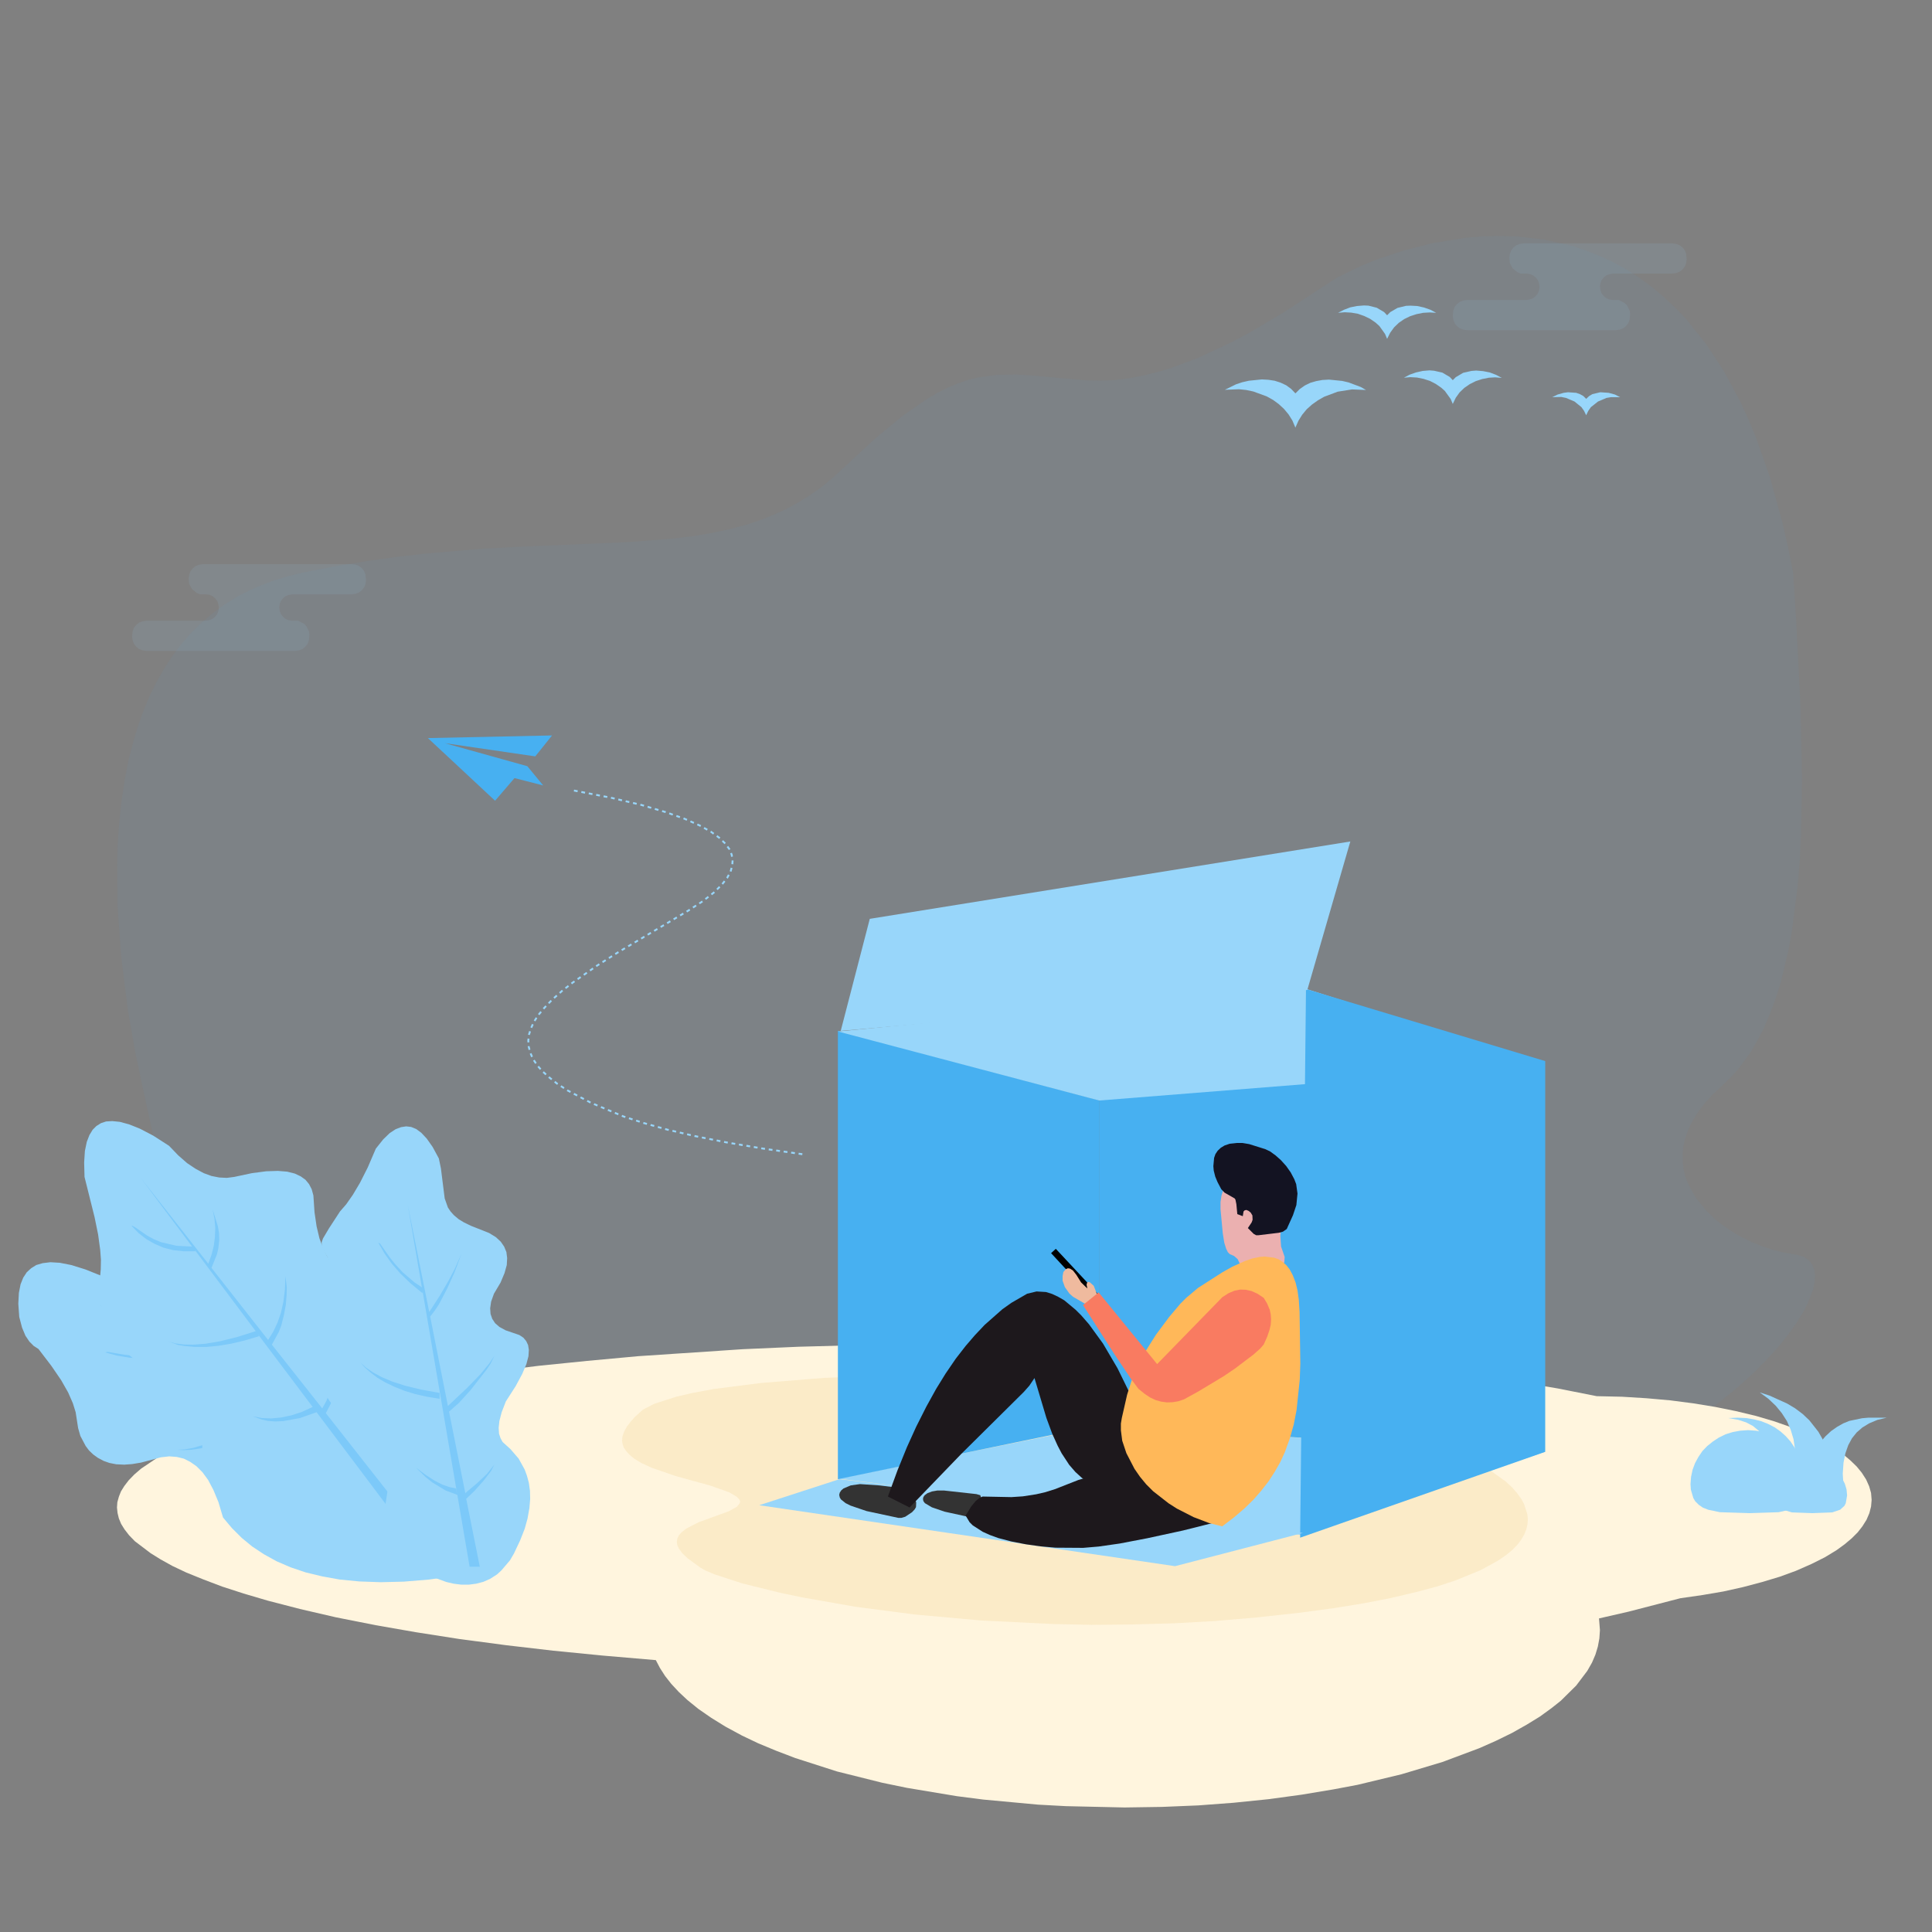 <svg height="1024" node-id="1" sillyvg="true" template-height="1024" template-width="1024" version="1.1" viewBox="0 0 1024 1024" width="1024" xmlns="http://www.w3.org/2000/svg" xmlns:xlink="http://www.w3.org/1999/xlink"><rect x="0" y="0" width="1024" height="1024" fill="#808080" stroke="none"/><defs node-id="115"><linearGradient gradientUnits="objectBoundingBox" id="未命名的渐变_28" node-id="5" spreadMethod="pad" x1="212.14" x2="212.78" y1="933.32" y2="933.35"><stop offset="0" stop-color="#98d6fa"/><stop offset="1" stop-color="#47b0f1"/></linearGradient><linearGradient gradientUnits="objectBoundingBox" id="未命名的渐变_28-2" node-id="8" spreadMethod="pad" x1="212.14" x2="212.78" y1="933.32" y2="933.35"><stop offset="0" stop-color="#98d6fa"/><stop offset="1" stop-color="#47b0f1"/></linearGradient><linearGradient gradientUnits="objectBoundingBox" id="未命名的渐变_3" node-id="9" spreadMethod="pad" x1="213.77" x2="214.77" y1="931.76" y2="931.76"><stop offset="0" stop-color="#fff5de"/><stop offset="1" stop-color="#fbd2ac"/></linearGradient><linearGradient gradientUnits="objectBoundingBox" id="未命名的渐变_28-3" node-id="12" spreadMethod="pad" x1="211.01" x2="211.64" y1="934.89" y2="934.91"><stop offset="0" stop-color="#98d6fa"/><stop offset="1" stop-color="#47b0f1"/></linearGradient><linearGradient gradientUnits="objectBoundingBox" id="未命名的渐变_28-4" node-id="13" spreadMethod="pad" x1="209.74" x2="210.38" y1="936.45" y2="936.47"><stop offset="0" stop-color="#98d6fa"/><stop offset="1" stop-color="#47b0f1"/></linearGradient><linearGradient gradientUnits="objectBoundingBox" id="未命名的渐变_28-5" node-id="14" spreadMethod="pad" x1="209.74" x2="210.38" y1="936.45" y2="936.47"><stop offset="0" stop-color="#98d6fa"/><stop offset="1" stop-color="#47b0f1"/></linearGradient><linearGradient gradientUnits="objectBoundingBox" id="未命名的渐变_28-6" node-id="15" spreadMethod="pad" x1="207.92" x2="208.55" y1="938.7" y2="938.72"><stop offset="0" stop-color="#98d6fa"/><stop offset="1" stop-color="#47b0f1"/></linearGradient><linearGradient gradientUnits="objectBoundingBox" id="未命名的渐变_28-7" node-id="16" spreadMethod="pad" x1="213.04" x2="213.68" y1="931.65" y2="931.72"><stop offset="0" stop-color="#98d6fa"/><stop offset="1" stop-color="#47b0f1"/></linearGradient><linearGradient gradientUnits="objectBoundingBox" id="未命名的渐变_13" node-id="17" spreadMethod="pad" x1="213.03" x2="213.21" y1="932.64" y2="932.57"><stop offset="0.03" stop-color="#afdef9"/><stop offset="1" stop-color="#7cc9f9"/></linearGradient><linearGradient gradientUnits="objectBoundingBox" id="未命名的渐变_28-8" node-id="20" spreadMethod="pad" x1="213.04" x2="213.58" y1="931.63" y2="931.87"><stop offset="0" stop-color="#98d6fa"/><stop offset="1" stop-color="#47b0f1"/></linearGradient><linearGradient gradientUnits="objectBoundingBox" id="未命名的渐变_13-2" node-id="21" spreadMethod="pad" x1="212.15" x2="212.28" y1="932.39" y2="932.32"><stop offset="0.03" stop-color="#afdef9"/><stop offset="1" stop-color="#7cc9f9"/></linearGradient><linearGradient gradientUnits="objectBoundingBox" id="未命名的渐变_28-9" node-id="22" spreadMethod="pad" x1="212.43" x2="212.65" y1="931.36" y2="931.93"><stop offset="0" stop-color="#98d6fa"/><stop offset="1" stop-color="#47b0f1"/></linearGradient><linearGradient gradientUnits="objectBoundingBox" id="未命名的渐变_13-3" node-id="23" spreadMethod="pad" x1="211.26" x2="211.43" y1="931.99" y2="931.92"><stop offset="0.03" stop-color="#afdef9"/><stop offset="1" stop-color="#7cc9f9"/></linearGradient><linearGradient gradientUnits="objectBoundingBox" id="未命名的渐变_28-10" node-id="24" spreadMethod="pad" x1="209.44" x2="209.04" y1="933.56" y2="934.33"><stop offset="0" stop-color="#98d6fa"/><stop offset="1" stop-color="#47b0f1"/></linearGradient><linearGradient gradientUnits="objectBoundingBox" id="未命名的渐变_28-11" node-id="25" spreadMethod="pad" x1="208.91" x2="209.47" y1="932.9" y2="933.41"><stop offset="0" stop-color="#98d6fa"/><stop offset="1" stop-color="#47b0f1"/></linearGradient><linearGradient gradientUnits="objectBoundingBox" id="未命名的渐变_28-12" node-id="26" spreadMethod="pad" x1="209.46" x2="210.31" y1="933.63" y2="933.93"><stop offset="0" stop-color="#98d6fa"/><stop offset="1" stop-color="#47b0f1"/></linearGradient><linearGradient gradientUnits="objectBoundingBox" id="未命名的渐变_28-13" node-id="27" spreadMethod="pad" x1="210.5" x2="211.35" y1="933.26" y2="933.52"><stop offset="0" stop-color="#98d6fa"/><stop offset="1" stop-color="#47b0f1"/></linearGradient><linearGradient gradientUnits="objectBoundingBox" id="未命名的渐变_28-14" node-id="28" spreadMethod="pad" x1="208.38" x2="209.23" y1="934.55" y2="934.8"><stop offset="0" stop-color="#98d6fa"/><stop offset="1" stop-color="#47b0f1"/></linearGradient><linearGradient gradientUnits="objectBoundingBox" id="未命名的渐变_19" node-id="29" spreadMethod="pad" x1="212.45" x2="213.2" y1="932.6" y2="931.48"><stop offset="0" stop-color="#47b0f1"/><stop offset="1" stop-color="#98d6fa"/></linearGradient><linearGradient gradientUnits="objectBoundingBox" id="未命名的渐变_28-15" node-id="32" spreadMethod="pad" x1="217.6" x2="216.6" y1="935.69" y2="934.47"><stop offset="0" stop-color="#98d6fa"/><stop offset="1" stop-color="#47b0f1"/></linearGradient><linearGradient gradientUnits="objectBoundingBox" id="未命名的渐变_21" node-id="33" spreadMethod="pad" x1="214.44" x2="215.44" y1="932.12" y2="932.12"><stop offset="0" stop-color="#f5dda7"/><stop offset="1" stop-color="#fa9a41"/></linearGradient><linearGradient gradientUnits="objectBoundingBox" id="未命名的渐变_28-16" node-id="36" spreadMethod="pad" x1="213.71" x2="214.63" y1="932.95" y2="932.96"><stop offset="0" stop-color="#98d6fa"/><stop offset="1" stop-color="#47b0f1"/></linearGradient><linearGradient gradientUnits="objectBoundingBox" id="未命名的渐变_28-17" node-id="37" spreadMethod="pad" x1="212.84" x2="213.34" y1="932.08" y2="931.69"><stop offset="0" stop-color="#98d6fa"/><stop offset="1" stop-color="#47b0f1"/></linearGradient><linearGradient gradientUnits="objectBoundingBox" id="未命名的渐变_35" node-id="38" spreadMethod="pad" x1="212.42" x2="213.39" y1="931.87" y2="931.55"><stop offset="0" stop-color="#98d6fa"/><stop offset="0.91" stop-color="#47b0f1"/></linearGradient><linearGradient gradientUnits="objectBoundingBox" id="未命名的渐变_28-18" node-id="41" spreadMethod="pad" x1="213.6" x2="214.18" y1="932.91" y2="932.86"><stop offset="0" stop-color="#98d6fa"/><stop offset="1" stop-color="#47b0f1"/></linearGradient><linearGradient gradientUnits="objectBoundingBox" id="未命名的渐变_34" node-id="42" spreadMethod="pad" x1="212.15" x2="213.12" y1="931.85" y2="931.55"><stop offset="0.13" stop-color="#98d6fa"/><stop offset="0.22" stop-color="#8acff8"/><stop offset="0.5" stop-color="#66bef4"/><stop offset="0.72" stop-color="#4fb4f2"/><stop offset="0.86" stop-color="#47b0f1"/></linearGradient><linearGradient gradientUnits="objectBoundingBox" id="未命名的渐变_28-19" node-id="48" spreadMethod="pad" x1="213.07" x2="214.07" y1="932.33" y2="932.26"><stop offset="0" stop-color="#98d6fa"/><stop offset="1" stop-color="#47b0f1"/></linearGradient><linearGradient gradientUnits="objectBoundingBox" id="未命名的渐变_28-20" node-id="49" spreadMethod="pad" x1="213.54" x2="214.46" y1="933.34" y2="933.35"><stop offset="0" stop-color="#98d6fa"/><stop offset="1" stop-color="#47b0f1"/></linearGradient><linearGradient gradientUnits="objectBoundingBox" id="未命名的渐变_30" node-id="50" spreadMethod="pad" x1="213.43" x2="212.57" y1="932.18" y2="932.18"><stop offset="0" stop-color="#923629"/><stop offset="0.3" stop-color="#57352c"/><stop offset="0.5" stop-color="#42352c"/><stop offset="0.7" stop-color="#2c2422"/><stop offset="1" stop-color="#1d181c"/></linearGradient><linearGradient gradientUnits="objectBoundingBox" id="未命名的渐变_30-2" node-id="56" spreadMethod="pad" x1="213.32" x2="212.46" y1="933.53" y2="933.53"><stop offset="0" stop-color="#923629"/><stop offset="0.3" stop-color="#57352c"/><stop offset="0.5" stop-color="#42352c"/><stop offset="0.7" stop-color="#2c2422"/><stop offset="1" stop-color="#1d181c"/></linearGradient><linearGradient gradientUnits="objectBoundingBox" id="未命名的渐变_31" node-id="57" spreadMethod="pad" x1="212.75" x2="211.76" y1="932.02" y2="932.02"><stop offset="0" stop-color="#f97b61"/><stop offset="1" stop-color="#ffb859"/></linearGradient><linearGradient gradientUnits="objectBoundingBox" id="未命名的渐变_32" node-id="60" spreadMethod="pad" x1="216.28" x2="217.72" y1="931.17" y2="930.69"><stop offset="0" stop-color="#ffb859"/><stop offset="1" stop-color="#f97b61"/></linearGradient></defs><g node-id="326"><g node-id="327"><path d="M 0.00 0.00 L 1024.00 0.00 L 1024.00 1024.00 L 0.00 1024.00 Z" fill="#ffffff" fill-opacity="0" fill-rule="nonzero" group-id="1,2" id="矩形" node-id="66" stroke="none" target-height="1024" target-width="1024" target-x="0" target-y="0"/><g node-id="328"><g node-id="333"><path d="M 76.80 581.80 L 72.00 559.40 L 67.80 535.60 L 64.20 506.80 L 62.30 480.30 L 62.10 458.20 L 62.40 447.00 L 63.20 435.80 L 64.40 424.60 L 66.10 413.40 L 68.20 402.50 L 71.00 391.90 L 73.40 384.00 L 76.20 376.30 L 79.30 368.90 L 82.80 361.80 L 86.70 354.80 L 91.00 348.20 L 95.70 341.90 L 100.90 335.90 L 106.50 330.30 L 112.60 325.10 L 119.20 320.30 L 126.40 315.90 L 132.30 312.90 L 138.70 310.10 L 145.40 307.60 L 152.70 305.40 L 160.40 303.50 L 178.10 300.10 L 194.90 297.30 L 210.70 295.10 L 226.70 293.30 L 256.00 290.80 L 277.20 289.70 L 333.40 287.30 L 356.00 285.50 L 366.40 284.30 L 376.70 282.60 L 386.60 280.50 L 396.00 278.00 L 402.90 275.70 L 409.70 273.00 L 416.30 270.00 L 422.80 266.50 L 428.90 262.70 L 435.10 258.40 L 441.10 253.50 L 464.00 232.30 L 478.40 220.40 L 490.80 211.80 L 496.90 208.20 L 502.50 205.40 L 507.70 203.20 L 513.00 201.40 L 518.20 200.10 L 528.20 198.70 L 538.70 198.50 L 546.80 199.00 L 575.60 201.60 L 582.90 201.80 L 590.30 201.50 L 597.80 200.60 L 605.20 199.20 L 612.70 197.40 L 620.20 195.20 L 634.80 189.80 L 652.30 181.60 L 662.10 176.40 L 680.00 165.80 L 708.70 147.10 L 721.40 140.90 L 730.30 137.30 L 743.60 132.90 L 759.10 128.90 L 776.30 126.10 L 785.10 125.30 L 794.30 125.10 L 803.80 125.30 L 818.10 126.90 L 832.70 130.20 L 839.80 132.50 L 847.00 135.30 L 854.30 138.60 L 861.50 142.50 L 868.40 146.90 L 875.30 151.90 L 882.20 157.70 L 889.00 164.20 L 894.10 169.60 L 904.10 182.10 L 913.90 197.00 L 922.50 213.10 L 926.70 222.20 L 930.80 232.10 L 938.20 253.20 L 944.60 276.50 L 947.60 289.50 L 950.40 303.50 L 951.90 326.90 L 954.30 374.00 L 955.10 412.60 L 954.60 442.10 L 953.90 456.60 L 952.70 470.50 L 949.70 493.80 L 948.00 503.30 L 943.80 520.90 L 941.10 529.40 L 938.10 537.40 L 934.90 544.90 L 931.30 551.80 L 928.10 557.30 L 924.60 562.30 L 921.00 567.00 L 917.10 571.30 L 907.60 580.30 L 903.20 585.10 L 899.80 589.70 L 897.10 594.00 L 894.80 598.80 L 893.20 603.30 L 892.20 607.60 L 891.80 611.70 L 891.90 616.00 L 892.40 620.00 L 893.40 624.00 L 894.90 627.80 L 898.90 635.00 L 904.30 641.60 L 908.50 645.70 L 913.10 649.40 L 918.10 652.80 L 923.30 655.80 L 928.70 658.40 L 934.10 660.60 L 939.70 662.40 L 945.10 663.80 L 953.50 665.30 L 956.00 666.20 L 958.00 667.40 L 959.50 668.90 L 960.70 670.60 L 961.60 673.10 L 962.00 676.00 L 961.80 679.40 L 961.00 683.40 L 957.90 691.30 L 955.50 695.90 L 952.30 701.00 L 947.80 707.30 L 942.40 714.10 L 935.80 721.30 L 928.90 728.20 L 921.10 735.20 L 912.30 742.40 L 903.30 749.20 L 893.60 755.80 L 883.10 762.30 L 875.00 766.80 L 858.00 775.10 L 843.70 781.10 L 836.30 783.70 L 826.40 786.80 L 810.80 791.10 L 790.70 796.10 L 769.10 800.90 L 743.80 806.00 L 717.40 810.90 L 687.90 815.70 L 657.50 820.10 L 624.90 824.20 L 602.90 826.60 L 556.90 830.60 L 509.90 833.40 L 485.90 834.20 L 461.90 834.60 L 438.00 834.50 L 414.00 834.00 L 390.10 832.90 L 366.50 831.30 L 343.20 829.10 L 325.70 827.10 L 308.60 824.60 L 291.90 821.90 L 275.50 818.70 L 259.10 815.20 L 243.20 811.20 L 227.90 806.80 L 213.00 802.00 L 204.40 798.00 L 196.20 793.60 L 188.40 788.80 L 181.00 783.70 L 173.80 778.20 L 167.00 772.40 L 160.50 766.30 L 154.40 759.90 L 146.60 751.00 L 139.40 741.80 L 132.80 732.30 L 126.60 722.50 L 120.80 712.60 L 115.60 702.60 L 110.70 692.40 L 102.20 672.40 L 96.80 657.60 L 92.20 643.60 L 88.20 629.90 L 82.20 606.10 L 76.80 581.80 Z" fill="#47b0f1" fill-opacity="0.05" fill-rule="nonzero" group-id="1,2,3,8" id="路径-58" node-id="68" stroke="none" target-height="709.5" target-width="899.9" target-x="62.1" target-y="125.1"/></g><g node-id="334"><path d="M 158.00 329.00 L 161.10 330.60 L 162.30 331.80 L 163.80 334.70 L 164.00 336.50 L 163.70 339.50 L 163.00 341.30 L 161.80 342.80 L 160.30 344.00 L 158.50 344.70 L 156.50 345.00 L 77.50 345.00 L 75.50 344.70 L 73.70 344.00 L 72.20 342.80 L 71.00 341.30 L 70.30 339.50 L 70.00 337.50 L 70.30 334.50 L 71.00 332.70 L 72.20 331.20 L 73.70 330.00 L 75.50 329.30 L 77.50 329.00 L 109.00 329.00 L 110.90 328.70 L 112.50 328.10 L 113.90 327.00 L 115.00 325.70 L 115.70 324.10 L 116.00 322.00 L 115.70 320.10 L 115.10 318.50 L 114.00 317.10 L 112.70 316.00 L 111.10 315.30 L 109.20 315.00 L 106.00 315.00 L 104.30 314.30 L 101.70 312.20 L 100.20 309.30 L 100.00 306.50 L 100.30 304.50 L 101.00 302.70 L 102.20 301.20 L 103.70 300.00 L 105.50 299.30 L 107.50 299.00 L 186.50 299.00 L 188.50 299.30 L 190.30 300.00 L 191.80 301.20 L 193.00 302.70 L 193.70 304.50 L 194.00 307.50 L 193.70 309.50 L 193.00 311.30 L 191.80 312.80 L 190.30 314.00 L 188.50 314.70 L 186.50 315.00 L 155.00 315.00 L 153.10 315.30 L 151.50 315.90 L 150.10 317.00 L 149.00 318.30 L 148.30 319.90 L 148.00 321.80 L 148.30 323.90 L 148.90 325.50 L 150.00 326.90 L 151.30 328.00 L 152.90 328.70 L 154.80 329.00 L 158.00 329.00 Z" fill="url(#未命名的渐变_28)" fill-opacity="0.1" fill-rule="nonzero" group-id="1,2,3,9" id="形状结合" node-id="69" stroke="none" target-height="46" target-width="124" target-x="70" target-y="299"/></g><g node-id="335"><path d="M 858.00 159.00 L 861.10 160.60 L 862.30 161.80 L 863.80 164.70 L 864.00 166.50 L 863.70 169.50 L 863.00 171.30 L 861.80 172.80 L 860.30 174.00 L 858.50 174.70 L 856.50 175.00 L 777.50 175.00 L 775.50 174.70 L 773.70 174.00 L 772.20 172.80 L 771.00 171.30 L 770.30 169.50 L 770.00 167.50 L 770.30 164.50 L 771.00 162.70 L 772.20 161.20 L 773.70 160.00 L 775.50 159.30 L 777.50 159.00 L 809.00 159.00 L 810.90 158.70 L 812.50 158.10 L 813.90 157.00 L 815.00 155.70 L 815.70 154.10 L 816.00 152.00 L 815.70 150.10 L 815.10 148.50 L 814.00 147.10 L 812.70 146.00 L 811.10 145.30 L 809.20 145.00 L 806.00 145.00 L 804.30 144.30 L 801.70 142.20 L 800.20 139.30 L 800.00 136.50 L 800.30 134.50 L 801.00 132.70 L 802.20 131.20 L 803.70 130.00 L 805.50 129.30 L 807.50 129.00 L 886.50 129.00 L 888.50 129.30 L 890.30 130.00 L 891.80 131.20 L 893.00 132.70 L 893.70 134.50 L 894.00 137.50 L 893.70 139.50 L 893.00 141.30 L 891.80 142.80 L 890.30 144.00 L 888.50 144.70 L 886.50 145.00 L 855.00 145.00 L 853.10 145.30 L 851.50 145.90 L 850.10 147.00 L 849.00 148.30 L 848.30 149.90 L 848.00 151.80 L 848.30 153.90 L 848.90 155.50 L 850.00 156.90 L 851.30 158.00 L 852.90 158.70 L 854.80 159.00 L 858.00 159.00 Z" fill="url(#未命名的渐变_28-2)" fill-opacity="0.1" fill-rule="nonzero" group-id="1,2,3,10" id="形状结合-2" node-id="70" stroke="none" target-height="46" target-width="124" target-x="770" target-y="129"/></g><path d="M 514.50 712.00 L 547.40 712.20 L 579.20 712.90 L 610.10 714.00 L 640.90 715.50 L 670.40 717.30 L 698.60 719.50 L 726.80 722.20 L 753.30 725.20 L 778.10 728.40 L 802.90 732.10 L 825.60 735.90 L 846.30 740.00 L 859.80 740.30 L 872.70 741.10 L 885.10 742.20 L 897.50 743.80 L 909.10 745.70 L 920.00 747.90 L 930.80 750.50 L 940.60 753.40 L 949.40 756.50 L 958.20 760.10 L 965.70 763.80 L 972.20 767.60 L 976.90 770.80 L 980.80 774.10 L 984.10 777.30 L 986.80 780.60 L 989.10 784.20 L 990.70 787.80 L 991.70 791.30 L 992.00 795.00 L 991.70 798.50 L 990.80 802.00 L 989.30 805.50 L 987.10 809.00 L 984.60 812.20 L 981.50 815.30 L 977.70 818.50 L 973.30 821.70 L 967.20 825.40 L 960.00 829.00 L 951.80 832.60 L 943.30 835.70 L 934.00 838.50 L 923.80 841.20 L 913.50 843.50 L 902.40 845.40 L 890.60 847.10 L 863.20 854.20 L 847.50 857.80 L 848.00 864.00 L 847.70 868.40 L 846.90 872.70 L 845.60 877.00 L 843.80 881.20 L 841.30 885.60 L 835.40 893.40 L 827.30 901.40 L 822.40 905.30 L 816.20 909.80 L 809.20 914.10 L 801.40 918.50 L 792.60 922.80 L 784.00 926.60 L 764.50 933.90 L 742.80 940.40 L 719.50 946.00 L 706.80 948.40 L 690.00 951.20 L 672.40 953.60 L 653.80 955.50 L 635.20 956.90 L 615.90 957.70 L 596.00 958.00 L 565.00 957.30 L 550.20 956.50 L 521.10 953.80 L 507.10 952.00 L 480.70 947.60 L 467.60 944.90 L 443.60 938.90 L 421.50 931.80 L 411.30 927.90 L 401.90 924.00 L 393.30 919.90 L 384.60 915.20 L 377.00 910.50 L 370.20 905.80 L 364.40 901.10 L 359.80 896.80 L 355.80 892.50 L 352.50 888.30 L 349.80 884.10 L 347.60 879.90 L 319.60 877.50 L 293.20 874.90 L 268.30 872.00 L 243.40 868.70 L 220.40 865.10 L 199.20 861.40 L 178.00 857.20 L 159.00 852.80 L 142.00 848.40 L 129.10 844.60 L 117.70 840.90 L 107.70 837.10 L 98.80 833.50 L 91.40 830.00 L 85.10 826.50 L 79.80 823.20 L 71.50 816.90 L 68.40 813.70 L 66.00 810.60 L 64.20 807.70 L 63.00 804.80 L 62.30 801.90 L 62.00 799.00 L 62.20 796.20 L 63.00 793.30 L 64.10 790.50 L 65.90 787.60 L 68.20 784.60 L 71.20 781.50 L 74.80 778.40 L 84.30 772.00 L 90.40 768.60 L 106.10 761.50 L 115.80 757.80 L 126.80 754.10 L 139.20 750.40 L 155.60 746.00 L 174.00 741.70 L 194.50 737.50 L 215.00 733.80 L 237.30 730.20 L 261.40 726.90 L 285.50 723.90 L 311.20 721.30 L 338.30 718.80 L 393.70 715.10 L 423.30 713.80 L 483.20 712.20 L 514.50 712.00 Z" fill="url(#未命名的渐变_3)" fill-rule="nonzero" group-id="1,2,3" id="形状结合-3" node-id="71" stroke="none" target-height="246" target-width="930" target-x="62" target-y="712"/><g node-id="336"><path d="M 686.60 226.70 L 685.00 222.90 L 683.00 219.70 L 680.60 216.80 L 677.80 214.20 L 674.80 212.00 L 671.40 210.10 L 664.30 207.50 L 660.50 206.70 L 656.70 206.30 L 649.20 206.60 L 655.10 203.70 L 658.40 202.60 L 661.90 201.80 L 668.80 201.10 L 672.30 201.30 L 675.60 201.80 L 678.70 202.80 L 681.70 204.20 L 684.30 206.10 L 686.60 208.50 L 688.90 206.20 L 691.60 204.30 L 694.50 202.90 L 697.60 202.00 L 700.90 201.40 L 704.40 201.20 L 711.40 201.90 L 714.80 202.70 L 721.20 205.10 L 724.00 206.70 L 716.60 206.40 L 709.00 207.60 L 701.80 210.30 L 698.50 212.20 L 695.40 214.40 L 692.60 216.90 L 690.20 219.80 L 688.20 223.00 L 686.60 226.60 Z" fill="url(#未命名的渐变_28-3)" fill-rule="nonzero" group-id="1,2,3,11" id="路径" node-id="73" stroke="none" target-height="25.6" target-width="74.8" target-x="649.2" target-y="201.1"/><path d="M 770.00 214.10 L 768.90 211.50 L 765.80 207.20 L 763.90 205.50 L 761.00 203.50 L 757.90 201.90 L 754.50 200.80 L 751.00 200.10 L 747.50 199.90 L 744.10 200.20 L 747.10 198.60 L 750.50 197.40 L 754.10 196.60 L 757.70 196.30 L 760.10 196.50 L 764.50 197.50 L 768.40 199.80 L 770.00 201.50 L 771.60 199.90 L 775.50 197.60 L 779.90 196.60 L 782.40 196.40 L 786.00 196.70 L 789.60 197.40 L 793.00 198.70 L 796.00 200.30 L 792.50 200.00 L 789.10 200.20 L 785.60 200.90 L 782.20 202.00 L 779.00 203.60 L 776.10 205.60 L 773.60 208.00 L 771.60 210.80 L 770.00 214.10 Z" fill="url(#未命名的渐变_28-4)" fill-rule="nonzero" group-id="1,2,3,11" id="路径-2" node-id="74" stroke="none" target-height="17.8" target-width="51.9" target-x="744.1" target-y="196.3"/><path d="M 735.20 179.60 L 734.10 177.00 L 731.10 172.80 L 729.10 171.00 L 726.20 169.00 L 723.10 167.50 L 719.70 166.30 L 716.20 165.70 L 712.70 165.50 L 709.20 165.80 L 712.30 164.20 L 715.70 162.90 L 719.20 162.20 L 722.90 161.90 L 725.30 162.00 L 729.70 163.10 L 733.60 165.40 L 735.20 167.10 L 736.90 165.40 L 740.70 163.20 L 745.20 162.10 L 747.60 162.00 L 751.20 162.20 L 754.80 163.00 L 758.20 164.20 L 761.20 165.80 L 757.80 165.60 L 754.30 165.80 L 750.80 166.50 L 747.40 167.60 L 744.30 169.10 L 741.40 171.10 L 738.90 173.50 L 736.80 176.40 L 735.20 179.60 Z" fill="url(#未命名的渐变_28-5)" fill-rule="nonzero" group-id="1,2,3,11" id="路径-3" node-id="75" stroke="none" target-height="17.7" target-width="52" target-x="709.2" target-y="161.9"/><path d="M 840.70 220.10 L 839.60 217.80 L 838.20 215.80 L 834.50 212.80 L 830.00 210.90 L 827.50 210.40 L 822.70 210.50 L 825.60 209.10 L 828.80 208.20 L 831.10 207.90 L 835.40 208.20 L 837.40 208.90 L 839.20 209.90 L 840.70 211.40 L 842.30 209.90 L 844.00 208.90 L 848.20 207.90 L 852.60 208.20 L 855.90 209.10 L 858.70 210.50 L 853.90 210.50 L 851.50 210.90 L 847.00 212.80 L 843.20 215.80 L 841.80 217.80 L 840.70 220.10 Z" fill="url(#未命名的渐变_28-6)" fill-rule="nonzero" group-id="1,2,3,11" id="路径-4" node-id="76" stroke="none" target-height="12.2" target-width="36" target-x="822.7" target-y="207.9"/></g><g node-id="337"><path d="M 54.20 676.40 L 45.20 672.80 L 37.80 670.50 L 31.70 669.30 L 26.70 669.00 L 22.60 669.50 L 19.20 670.50 L 16.50 672.20 L 14.20 674.30 L 12.30 677.20 L 10.90 680.70 L 10.00 685.30 L 9.70 691.00 L 10.20 698.00 L 11.70 703.70 L 13.50 708.00 L 15.60 711.10 L 17.90 713.40 L 20.40 715.00 L 27.20 723.90 L 32.40 731.50 L 36.10 738.00 L 38.60 743.70 L 40.10 748.50 L 41.40 756.90 L 42.60 761.10 L 45.40 766.40 L 47.20 768.80 L 49.40 770.90 L 51.90 772.70 L 54.90 774.30 L 58.00 775.40 L 61.60 776.10 L 65.80 776.30 L 70.00 776.00 L 74.80 775.20 L 85.30 772.40 L 89.70 771.90 L 93.70 772.20 L 97.40 773.10 L 100.80 774.80 L 104.10 777.10 L 107.30 780.30 L 110.30 784.40 L 113.10 789.70 L 115.80 796.20 L 118.20 804.30 L 122.90 809.90 L 128.10 815.10 L 133.70 819.70 L 139.90 823.80 L 146.60 827.50 L 154.00 830.70 L 162.00 833.40 L 170.70 835.50 L 180.10 837.20 L 190.50 838.20 L 201.80 838.60 L 214.00 838.30 L 227.40 837.20 L 237.40 835.80 L 245.30 834.00 L 251.30 831.90 L 255.80 829.70 L 259.20 827.30 L 261.50 824.80 L 263.10 822.10 L 263.90 819.30 L 264.00 816.10 L 263.40 812.50 L 261.80 808.40 L 259.10 803.70 L 255.00 798.10 L 249.20 791.60 L 241.20 784.10 L 230.80 775.30 L 217.40 765.20 L 204.80 760.40 L 194.80 757.10 L 178.30 752.70 L 176.00 751.40 L 174.00 749.50 L 172.20 746.90 L 170.70 743.50 L 169.50 739.00 L 168.80 733.30 L 168.20 722.40 L 167.30 719.10 L 165.70 716.00 L 163.50 713.00 L 160.50 710.30 L 156.70 707.60 L 151.70 705.20 L 139.50 700.60 L 134.80 698.10 L 131.30 695.50 L 128.80 692.70 L 127.10 689.90 L 126.20 686.80 L 125.90 683.50 L 126.40 679.80 L 123.00 675.30 L 119.60 671.90 L 116.30 669.50 L 113.00 667.80 L 109.70 666.90 L 106.20 666.70 L 102.60 667.10 L 98.70 668.30 L 94.60 670.30 L 84.80 676.90 L 80.10 679.50 L 75.70 681.10 L 71.60 682.00 L 67.90 682.20 L 64.30 681.70 L 60.80 680.60 L 57.50 678.90 L 54.20 676.40 Z" fill="url(#未命名的渐变_28-7)" fill-rule="nonzero" group-id="1,2,3,12" id="路径-61" node-id="78" stroke="none" target-height="171.9" target-width="254.3" target-x="9.7" target-y="666.7"/><path d="M 52.60 691.50 L 100.90 723.70 L 98.80 713.80 L 96.60 705.30 L 94.40 698.20 L 91.10 689.70 L 95.50 699.40 L 98.90 708.20 L 101.70 717.30 L 102.60 721.60 L 102.90 725.10 L 143.10 751.90 L 143.60 737.90 L 143.40 727.70 L 142.70 720.50 L 141.70 715.60 L 142.40 717.00 L 144.00 723.60 L 145.70 737.50 L 146.10 746.60 L 145.70 753.60 L 182.70 778.30 L 182.30 777.80 L 183.10 769.80 L 183.20 762.80 L 182.60 756.40 L 183.70 760.00 L 184.50 766.40 L 184.90 773.70 L 184.90 779.70 L 215.40 800.10 L 211.50 804.00 L 180.00 781.70 L 174.00 784.40 L 165.90 786.40 L 161.50 786.90 L 154.10 786.90 L 160.70 786.10 L 166.20 784.90 L 170.60 783.40 L 174.20 781.70 L 177.00 779.80 L 179.50 781.40 L 90.70 718.50 L 91.30 719.10 L 83.20 720.00 L 75.70 720.10 L 68.60 719.60 L 62.00 718.50 L 55.80 716.80 L 57.00 716.50 L 65.80 718.00 L 70.40 718.50 L 76.10 718.80 L 84.30 718.10 L 88.90 717.20 Z M 94.00 768.40 L 98.00 768.20 L 102.50 767.40 L 107.50 765.90 L 113.20 763.60 L 119.70 760.20 L 127.00 755.80 L 135.20 750.10 L 137.40 752.30 L 131.90 756.30 L 126.50 759.70 L 121.30 762.40 L 115.90 764.80 L 110.90 766.50 L 106.20 767.70 L 101.50 768.40 L 97.50 768.60 L 94.00 768.40 Z" fill="url(#未命名的渐变_13)" fill-rule="nonzero" group-id="1,2,3,12" id="形状结合-4" node-id="79" stroke="none" target-height="114.3" target-width="162.8" target-x="52.6" target-y="689.7"/><path d="M 89.60 607.30 L 81.20 601.90 L 74.10 598.20 L 68.30 595.90 L 63.50 594.60 L 59.50 594.20 L 56.20 594.40 L 53.50 595.30 L 51.10 596.80 L 49.10 598.80 L 47.40 601.60 L 46.00 605.20 L 45.00 610.00 L 44.60 616.10 L 44.80 623.80 L 50.10 645.00 L 52.00 654.30 L 53.10 662.40 L 53.50 667.70 L 53.40 672.80 L 52.70 680.50 L 52.90 687.50 L 54.40 695.10 L 57.40 703.20 L 59.50 707.20 L 62.20 711.20 L 65.20 715.00 L 68.90 718.60 L 73.20 722.10 L 80.40 726.60 L 84.70 728.70 L 96.70 733.40 L 102.10 736.30 L 106.10 739.20 L 108.90 742.10 L 110.70 745.00 L 111.70 748.00 L 112.00 751.10 L 111.50 754.50 L 110.10 758.20 L 107.70 762.40 L 107.20 766.30 L 107.40 770.00 L 108.30 773.60 L 109.90 777.10 L 112.40 780.60 L 115.90 784.00 L 120.50 787.50 L 126.50 791.00 L 134.00 794.50 L 143.40 798.00 L 155.00 801.40 L 169.00 804.70 L 185.90 807.70 L 198.10 809.50 L 208.20 810.50 L 222.60 811.00 L 227.90 810.70 L 235.60 809.40 L 239.20 808.20 L 241.90 806.90 L 244.00 805.40 L 245.60 803.80 L 246.80 801.80 L 247.60 799.70 L 248.10 797.40 L 248.10 794.80 L 247.60 791.40 L 246.60 787.60 L 244.90 783.30 L 241.90 777.00 L 238.00 770.00 L 229.00 755.60 L 223.40 749.70 L 219.50 744.70 L 217.20 741.30 L 214.00 735.30 L 212.50 730.90 L 211.50 726.60 L 211.10 722.30 L 211.20 714.70 L 212.70 703.90 L 212.90 700.10 L 212.60 696.30 L 211.10 691.40 L 209.70 689.00 L 207.90 686.90 L 205.50 684.70 L 202.40 682.60 L 199.00 680.90 L 194.70 679.20 L 185.30 676.40 L 181.90 674.70 L 178.80 672.40 L 176.00 669.50 L 173.40 665.90 L 171.20 661.50 L 169.30 656.30 L 167.80 650.00 L 166.70 642.50 L 166.10 633.60 L 165.20 630.30 L 163.80 627.60 L 161.90 625.30 L 159.40 623.50 L 156.20 622.00 L 152.20 621.00 L 147.30 620.60 L 141.10 620.80 L 133.50 621.80 L 124.10 623.80 L 120.20 624.30 L 116.20 624.10 L 112.10 623.30 L 108.00 621.80 L 103.70 619.50 L 99.20 616.50 L 94.50 612.40 L 89.60 607.30 Z" fill="url(#未命名的渐变_28-8)" fill-rule="nonzero" group-id="1,2,3,12" id="路径-65" node-id="80" stroke="none" target-height="216.8" target-width="203.5" target-x="44.6" target-y="594.2"/><path d="M 74.90 624.70 L 110.40 669.80 L 112.10 665.10 L 113.30 660.40 L 113.90 655.70 L 114.10 650.90 L 113.70 646.10 L 112.70 641.00 L 115.50 650.00 L 116.10 653.60 L 116.20 657.40 L 115.70 661.80 L 115.00 664.80 L 112.10 672.00 L 142.10 710.20 L 144.90 705.70 L 147.10 701.00 L 148.90 695.80 L 150.20 690.00 L 151.00 683.60 L 151.30 676.40 L 152.00 682.20 L 151.90 686.40 L 151.50 691.60 L 150.50 696.90 L 149.10 702.50 L 147.70 706.10 L 144.10 712.70 L 170.80 746.50 L 173.00 742.50 L 175.50 736.10 L 176.30 732.40 L 176.60 728.40 L 177.10 734.60 L 176.90 738.00 L 175.30 744.00 L 172.70 749.00 L 212.00 799.00 L 205.80 799.00 L 167.80 748.50 L 159.00 751.60 L 150.20 753.20 L 145.90 753.40 L 141.90 753.10 L 138.80 752.40 L 134.00 750.70 L 138.90 751.60 L 143.80 751.80 L 149.00 751.30 L 154.30 750.20 L 159.90 748.40 L 165.70 745.70 L 136.80 707.30 L 137.30 708.20 L 130.00 710.40 L 122.90 712.10 L 115.90 713.30 L 109.40 713.90 L 103.10 713.90 L 97.70 713.40 L 94.20 712.80 L 89.00 710.90 L 92.70 712.00 L 97.30 712.60 L 102.60 712.70 L 109.00 712.20 L 116.60 710.90 L 125.50 708.70 L 136.00 705.40 L 135.50 705.50 L 103.40 662.70 L 103.50 663.20 L 97.40 663.20 L 91.80 662.60 L 86.70 661.30 L 82.00 659.30 L 77.60 656.80 L 73.50 653.60 L 69.70 649.70 L 70.20 649.70 L 71.50 650.40 L 78.00 654.90 L 81.50 656.80 L 85.40 658.40 L 93.60 660.30 L 101.80 660.70 Z" fill="url(#未命名的渐变_13-2)" fill-rule="nonzero" group-id="1,2,3,12" id="形状结合-5" node-id="81" stroke="none" target-height="174.3" target-width="142.3" target-x="69.7" target-y="624.7"/><path d="M 199.20 608.80 L 203.10 603.90 L 206.50 600.60 L 209.70 598.50 L 212.60 597.40 L 215.30 597.00 L 217.90 597.30 L 220.60 598.40 L 223.30 600.40 L 226.20 603.50 L 229.30 607.90 L 232.60 614.00 L 233.70 619.30 L 235.70 635.20 L 237.40 640.00 L 238.80 642.10 L 240.60 644.10 L 243.10 646.20 L 245.90 647.90 L 249.60 649.70 L 259.20 653.50 L 262.80 655.70 L 265.40 658.10 L 267.20 660.70 L 268.40 663.60 L 268.80 666.80 L 268.60 670.50 L 267.40 674.80 L 265.30 679.80 L 261.80 685.70 L 260.30 689.90 L 259.80 693.40 L 260.00 696.40 L 260.90 699.00 L 262.40 701.30 L 264.70 703.30 L 268.00 705.10 L 275.30 707.60 L 277.40 709.00 L 278.90 710.80 L 279.90 712.90 L 280.30 715.50 L 280.10 718.80 L 279.00 723.00 L 276.80 728.20 L 273.30 734.70 L 268.10 742.80 L 265.90 748.50 L 264.70 753.10 L 264.30 756.80 L 264.50 759.90 L 265.30 762.30 L 266.40 764.30 L 270.50 768.00 L 274.90 773.10 L 278.10 778.90 L 279.30 782.20 L 280.30 785.90 L 280.90 790.20 L 281.00 794.50 L 280.60 799.30 L 279.60 804.90 L 278.10 810.30 L 275.70 816.40 L 272.40 823.40 L 270.30 827.00 L 265.70 832.40 L 263.40 834.50 L 259.80 836.80 L 256.20 838.40 L 252.40 839.40 L 248.50 839.90 L 244.50 839.90 L 240.50 839.40 L 236.60 838.50 L 228.90 835.70 L 223.40 832.90 L 218.40 829.60 L 213.90 825.90 L 210.30 822.30 L 208.20 819.60 L 205.60 815.00 L 204.50 811.70 L 203.90 808.30 L 203.70 804.80 L 204.00 799.40 L 207.20 778.30 L 207.40 773.70 L 207.20 770.80 L 206.60 768.30 L 205.60 766.00 L 202.50 762.60 L 200.20 760.90 L 187.20 753.40 L 179.80 748.20 L 174.90 742.90 L 173.00 739.90 L 171.50 736.50 L 170.60 732.60 L 170.30 729.70 L 171.00 722.70 L 172.00 718.50 L 179.60 708.10 L 183.00 703.00 L 184.70 698.40 L 185.00 693.20 L 183.80 686.80 L 182.30 682.90 L 177.40 673.00 L 170.90 661.70 L 170.50 660.10 L 170.50 658.40 L 171.20 656.40 L 174.40 651.00 L 180.20 642.10 L 183.50 638.30 L 187.00 633.30 L 190.80 626.90 L 194.90 618.80 L 199.20 608.80 Z" fill="url(#未命名的渐变_28-9)" fill-rule="nonzero" group-id="1,2,3,12" id="路径-96" node-id="82" stroke="none" target-height="242.9" target-width="110.7" target-x="170.3" target-y="597"/><path d="M 216.10 638.50 L 227.50 695.40 L 233.00 686.90 L 237.40 679.40 L 240.90 672.80 L 244.60 664.50 L 240.90 674.40 L 237.00 683.00 L 232.60 691.40 L 230.10 695.10 L 228.00 697.80 L 237.40 745.20 L 247.60 735.60 L 254.70 728.30 L 259.30 722.70 L 262.10 718.50 L 260.00 722.80 L 258.00 725.80 L 249.40 736.80 L 243.20 743.60 L 238.00 748.20 L 246.70 791.80 L 246.70 791.30 L 252.90 786.10 L 258.00 781.30 L 262.00 776.30 L 260.30 779.60 L 256.30 784.80 L 251.50 790.20 L 247.10 794.40 L 254.30 830.40 L 248.90 830.40 L 242.40 792.30 L 236.20 790.00 L 229.10 785.70 L 225.60 782.90 L 220.40 777.80 L 225.70 781.80 L 230.40 784.80 L 234.50 786.90 L 238.30 788.20 L 241.70 788.90 L 242.30 791.80 L 224.00 684.50 L 223.90 685.40 L 217.60 680.20 L 212.20 675.00 L 207.60 669.70 L 203.70 664.20 L 200.50 658.60 L 201.50 659.20 L 206.70 666.60 L 209.60 670.20 L 213.50 674.40 L 219.70 679.70 L 223.60 682.30 Z M 191.00 722.10 L 193.90 724.80 L 197.70 727.40 L 202.30 729.90 L 208.00 732.30 L 214.90 734.50 L 223.20 736.50 L 233.00 738.30 L 233.00 741.40 L 226.30 740.30 L 220.10 738.90 L 214.50 737.20 L 209.00 735.00 L 204.20 732.70 L 200.10 730.30 L 196.30 727.40 L 193.30 724.70 L 191.00 722.10 Z" fill="url(#未命名的渐变_13-3)" fill-rule="nonzero" group-id="1,2,3,12" id="形状结合-6" node-id="83" stroke="none" target-height="191.9" target-width="71.1" target-x="191" target-y="638.5"/></g><g node-id="338"><path d="M 938.40 787.50 L 939.00 780.20 L 938.80 774.20 L 937.90 769.00 L 936.50 764.80 L 934.50 761.20 L 932.10 758.30 L 929.10 755.80 L 925.50 753.90 L 921.20 752.50 L 916.00 751.60 L 921.00 751.40 L 925.50 751.60 L 929.70 752.30 L 933.60 753.30 L 937.10 754.70 L 940.60 756.50 L 943.70 758.70 L 946.50 761.20 L 949.00 764.00 L 951.20 767.30 L 952.90 770.70 L 954.30 774.30 L 955.40 778.40 L 956.10 782.70 L 956.40 787.50 L 938.40 787.50 Z" fill="url(#未命名的渐变_28-10)" fill-rule="nonzero" group-id="1,2,3,13" id="路径-38" node-id="85" stroke="none" target-height="36.1" target-width="40.4" target-x="916" target-y="751.4"/><path d="M 950.10 787.60 L 951.30 780.50 L 951.70 774.10 L 951.40 768.20 L 950.60 762.80 L 949.10 757.80 L 947.10 753.20 L 944.40 749.00 L 941.20 745.10 L 937.30 741.40 L 932.70 738.00 L 937.90 739.70 L 947.20 743.90 L 951.40 746.40 L 955.40 749.40 L 959.00 752.80 L 963.80 758.90 L 965.90 762.60 L 969.50 771.00 L 972.30 781.40 L 973.40 787.60 L 965.60 788.00 L 950.10 787.60 Z" fill="url(#未命名的渐变_28-11)" fill-rule="nonzero" group-id="1,2,3,13" id="路径-39" node-id="86" stroke="none" target-height="50" target-width="40.7" target-x="932.7" target-y="738"/><path d="M 977.10 788.00 L 976.70 781.10 L 977.10 775.30 L 978.10 770.30 L 979.60 766.00 L 981.60 762.30 L 984.10 759.20 L 987.10 756.60 L 990.70 754.40 L 995.00 752.60 L 1000.00 751.40 L 990.20 751.40 L 986.90 751.70 L 980.20 753.10 L 977.00 754.40 L 973.80 756.20 L 970.50 758.50 L 967.50 761.30 L 964.40 764.90 L 961.30 769.50 L 958.60 774.40 L 955.80 780.50 L 953.00 788.00 L 968.30 787.70 L 977.10 788.00 Z" fill="url(#未命名的渐变_28-12)" fill-rule="nonzero" group-id="1,2,3,13" id="路径-40" node-id="87" stroke="none" target-height="36.6" target-width="47" target-x="953" target-y="751.4"/><path d="M 927.40 802.00 L 942.70 801.50 L 948.50 800.20 L 951.00 799.10 L 953.10 797.60 L 954.70 795.70 L 955.70 794.10 L 956.80 789.60 L 957.00 786.60 L 956.70 782.70 L 955.90 779.00 L 954.60 775.50 L 952.80 772.20 L 950.70 769.10 L 948.10 766.40 L 945.10 764.00 L 941.90 761.90 L 938.40 760.20 L 934.60 759.00 L 930.70 758.30 L 926.50 758.00 L 922.30 758.30 L 918.40 759.00 L 914.60 760.20 L 911.10 761.90 L 907.90 764.00 L 904.90 766.40 L 902.30 769.10 L 900.20 772.20 L 898.40 775.50 L 897.10 779.00 L 896.30 782.70 L 896.00 786.60 L 896.20 789.60 L 897.50 794.00 L 898.50 795.70 L 900.40 797.60 L 902.60 799.10 L 905.40 800.20 L 911.60 801.50 L 927.40 802.00 Z" fill="url(#未命名的渐变_28-13)" fill-rule="nonzero" group-id="1,2,3,13" id="椭圆形" node-id="88" stroke="none" target-height="44" target-width="61" target-x="896" target-y="758"/><path d="M 960.60 802.00 L 971.10 801.60 L 975.30 800.20 L 977.60 798.10 L 978.30 796.70 L 979.00 792.60 L 978.70 789.40 L 977.80 786.40 L 976.40 783.70 L 974.50 781.30 L 972.30 779.20 L 969.60 777.40 L 966.70 776.10 L 963.50 775.30 L 960.00 775.00 L 956.50 775.30 L 953.30 776.10 L 950.40 777.40 L 947.70 779.20 L 945.50 781.20 L 943.60 783.70 L 942.20 786.40 L 941.30 789.40 L 941.00 792.60 L 941.20 794.90 L 941.80 796.70 L 942.60 798.10 L 945.10 800.20 L 949.70 801.60 L 960.60 802.00 Z" fill="url(#未命名的渐变_28-14)" fill-rule="nonzero" group-id="1,2,3,13" id="椭圆形备份-6" node-id="89" stroke="none" target-height="27" target-width="38" target-x="941" target-y="775"/></g></g><g node-id="329"><path d="M 304.20 419.00 L 323.80 422.80 L 339.80 426.60 L 352.70 430.40 L 362.90 434.00 L 370.80 437.50 L 376.90 440.90 L 381.30 444.10 L 384.50 447.20 L 386.60 450.10 L 387.80 453.00 L 388.30 455.90 L 388.10 458.80 L 387.20 462.00 L 385.40 465.30 L 382.50 469.00 L 378.30 473.10 L 372.40 477.70 L 364.70 482.70 L 327.50 504.80 L 316.60 511.70 L 303.40 520.90 L 297.90 525.20 L 292.60 529.90 L 288.40 534.30 L 285.00 538.40 L 282.90 541.80 L 281.40 545.10 L 280.40 548.30 L 280.00 551.50 L 280.20 554.60 L 281.00 557.80 L 282.40 561.10 L 284.70 564.60 L 287.30 567.60 L 290.80 570.80 L 295.20 574.30 L 300.90 578.00 L 313.20 584.50 L 330.60 591.80 L 341.10 595.20 L 353.60 598.70 L 368.10 602.10 L 385.10 605.50 L 404.60 608.80 L 427.00 612.00" fill="none" group-id="1,2,4" id="路径-33" node-id="91" stroke="url(#未命名的渐变_19)" stroke-dasharray="2 2" stroke-linecap="butt" stroke-width="1" target-height="193" target-width="147" target-x="280" target-y="419"/><path d="M 272.70 412.40 L 262.40 424.40 L 226.80 391.20 L 292.60 389.80 L 283.70 400.90 L 235.80 393.90 L 279.50 406.10 L 287.90 416.30 L 272.70 412.40 Z" fill="url(#未命名的渐变_28-15)" fill-rule="nonzero" group-id="1,2,4" id="路径-5" node-id="92" stroke="none" target-height="34.6" target-width="65.8" target-x="226.8" target-y="389.8"/></g><g node-id="330"><path d="M 367.00 784.80 L 376.50 787.40 L 386.60 791.00 L 390.60 793.40 L 391.80 794.70 L 392.30 795.70 L 392.10 796.70 L 390.60 798.60 L 386.30 801.00 L 370.30 806.80 L 363.70 810.20 L 361.20 812.20 L 359.70 813.90 L 359.00 815.50 L 358.70 817.30 L 359.00 819.00 L 359.80 820.80 L 361.60 823.20 L 364.40 825.90 L 371.10 830.80 L 373.90 832.40 L 378.60 834.40 L 393.30 839.20 L 413.90 844.30 L 425.40 846.70 L 453.30 851.60 L 484.60 855.70 L 520.10 858.90 L 559.10 860.80 L 579.20 861.20 L 600.10 861.00 L 621.90 860.40 L 643.60 859.20 L 665.90 857.30 L 688.80 854.80 L 707.30 852.30 L 723.30 849.70 L 737.10 847.00 L 750.70 843.80 L 762.20 840.70 L 771.60 837.60 L 784.80 832.20 L 794.10 827.10 L 798.30 824.20 L 801.70 821.40 L 804.30 818.70 L 806.20 816.20 L 807.90 813.30 L 809.00 810.50 L 809.60 807.80 L 809.80 805.20 L 809.50 802.50 L 807.80 797.20 L 806.40 794.60 L 804.10 791.40 L 801.30 788.20 L 797.90 785.10 L 790.20 779.60 L 785.90 777.00 L 775.80 772.40 L 755.40 765.10 L 739.20 760.20 L 721.70 755.50 L 701.00 750.60 L 671.30 744.50 L 637.80 738.90 L 620.10 736.40 L 582.40 732.30 L 562.80 730.80 L 542.40 729.60 L 521.90 728.80 L 500.90 728.50 L 479.20 728.70 L 436.90 730.30 L 403.40 733.00 L 378.30 736.20 L 367.00 738.30 L 358.40 740.30 L 346.90 744.00 L 340.80 747.10 L 336.40 751.10 L 334.10 753.70 L 332.20 756.20 L 330.80 758.80 L 329.90 761.30 L 329.70 763.70 L 330.00 765.40 L 330.60 767.20 L 331.80 769.00 L 333.50 770.90 L 336.10 773.10 L 339.90 775.40 L 345.30 777.90 L 358.00 782.30 L 367.00 784.80 Z" fill="url(#未命名的渐变_21)" fill-opacity="0.4" fill-rule="nonzero" group-id="1,2,5" id="路径-6" node-id="93" stroke="none" target-height="132.7" target-width="480.1" target-x="329.7" target-y="728.5"/></g><g node-id="331"><path d="M 444.10 783.70 L 581.60 755.90 L 819.00 769.40 L 689.50 813.50 L 444.10 783.70 Z" fill="url(#未命名的渐变_28-16)" fill-rule="nonzero" group-id="1,2,6" id="路径-68" node-id="95" stroke="none" target-height="57.6" target-width="374.9" target-x="444.1" target-y="755.9"/><path d="M 582.80 582.50 L 582.80 755.60 L 736.30 764.80 L 736.00 570.00 L 582.80 582.50 Z" fill="url(#未命名的渐变_28-17)" fill-rule="nonzero" group-id="1,2,6" id="路径-69" node-id="96" stroke="none" target-height="194.8" target-width="153.5" target-x="582.8" target-y="570"/><path d="M 444.10 546.40 L 444.10 784.00 L 582.80 755.30 L 582.80 583.20 L 444.10 546.40 Z" fill="url(#未命名的渐变_35)" fill-rule="nonzero" group-id="1,2,6" id="路径-70" node-id="97" stroke="none" target-height="237.6" target-width="138.7" target-x="444.1" target-y="546.4"/><path d="M 444.10 546.70 L 688.10 522.80 L 819.00 564.50 L 582.60 583.30 L 444.10 546.70 Z" fill="url(#未命名的渐变_28-18)" fill-rule="nonzero" group-id="1,2,6" id="路径-71" node-id="98" stroke="none" target-height="60.5" target-width="374.9" target-x="444.1" target-y="522.8"/><path d="M 692.20 524.20 L 689.10 815.00 L 819.00 769.50 L 819.00 562.40 L 692.20 524.20 Z" fill="url(#未命名的渐变_34)" fill-rule="nonzero" group-id="1,2,6" id="路径-72" node-id="99" stroke="none" target-height="290.8" target-width="129.9" target-x="689.1" target-y="524.2"/><path d="M 445.60 546.40 L 461.00 487.00 L 715.70 446.00 L 692.90 524.70 L 445.60 546.40 Z" fill="url(#未命名的渐变_28-19)" fill-rule="nonzero" group-id="1,2,6" id="路径-73" node-id="100" stroke="none" target-height="100.4" target-width="270.1" target-x="445.6" target-y="446"/><path d="M 444.90 784.00 L 402.40 797.80 L 622.80 830.10 L 690.60 812.50 L 444.90 784.00 Z" fill="url(#未命名的渐变_28-20)" fill-rule="nonzero" group-id="1,2,6" id="路径-74" node-id="101" stroke="none" target-height="46.1" target-width="288.2" target-x="402.4" target-y="784"/></g><g node-id="332"><g node-id="339"><path d="M 680.90 666.20 L 679.00 660.70 L 678.60 654.90 L 678.90 652.30 L 681.70 643.80 L 682.50 636.90 L 682.20 633.20 L 681.70 630.80 L 679.60 626.30 L 678.00 624.30 L 675.90 622.50 L 673.10 620.90 L 670.30 619.80 L 665.10 618.90 L 662.70 619.00 L 659.50 619.70 L 656.70 620.90 L 654.10 622.70 L 651.80 624.90 L 649.90 627.50 L 648.40 630.50 L 647.40 633.70 L 646.90 637.10 L 646.90 640.90 L 648.10 653.70 L 648.90 658.70 L 649.90 661.90 L 650.80 663.70 L 651.80 664.70 L 654.10 665.70 L 656.00 667.40 L 657.70 671.00 L 658.80 675.10 L 660.60 675.40 L 665.10 674.40 L 676.60 670.20 L 680.70 669.20 Z" fill="#ebb0b0" fill-rule="nonzero" group-id="1,2,7,14" id="路径-7" node-id="104" stroke="none" target-height="56.5" target-width="35.6" target-x="646.9" target-y="618.9"/><path d="M 655.50 605.80 L 651.80 606.20 L 649.10 607.10 L 647.10 608.30 L 645.40 609.90 L 644.20 611.70 L 643.50 613.70 L 643.10 618.10 L 643.30 620.40 L 644.10 623.60 L 645.30 626.50 L 647.30 630.30 L 649.00 632.10 L 654.40 635.20 L 654.80 635.80 L 655.30 638.20 L 655.80 643.50 L 658.70 644.60 L 659.10 642.10 L 659.70 641.50 L 660.60 641.30 L 661.80 641.80 L 662.90 642.70 L 663.80 644.20 L 663.90 646.50 L 663.40 647.90 L 661.40 650.90 L 664.50 654.00 L 665.80 654.70 L 667.00 654.70 L 677.80 653.40 L 680.00 652.80 L 682.00 651.40 L 685.30 644.10 L 687.10 638.70 L 687.70 632.60 L 687.00 627.60 L 686.00 625.00 L 684.10 621.40 L 681.70 618.00 L 678.90 614.90 L 676.10 612.40 L 673.20 610.30 L 670.70 609.10 L 662.10 606.40 L 658.40 605.80 L 655.50 605.80 Z" fill="#131322" fill-rule="nonzero" group-id="1,2,7,14" id="路径-8" node-id="105" stroke="none" target-height="48.9" target-width="44.6" target-x="643.1" target-y="605.8"/></g><path d="M 483.40 789.90 L 485.60 796.30 L 485.50 798.80 L 484.80 800.00 L 483.40 801.50 L 479.80 803.90 L 477.80 804.50 L 476.10 804.50 L 459.30 800.90 L 450.80 798.00 L 448.20 796.70 L 445.70 794.70 L 445.10 793.70 L 444.80 792.30 L 445.10 791.10 L 445.90 789.90 L 447.10 788.90 L 450.90 787.30 L 455.80 786.60 L 466.10 787.30 L 480.70 789.10 Z" fill="#333333" fill-rule="nonzero" group-id="1,2,7" id="路径-9" node-id="106" stroke="none" target-height="17.9" target-width="40.8" target-x="444.8" target-y="786.6"/><path d="M 519.60 792.50 L 521.40 798.10 L 521.30 799.50 L 519.70 801.70 L 516.80 803.60 L 515.20 804.10 L 513.90 804.10 L 500.60 801.20 L 493.90 798.90 L 490.20 796.70 L 489.40 795.60 L 489.20 794.50 L 489.40 793.50 L 490.10 792.50 L 491.60 791.40 L 494.00 790.50 L 496.80 790.00 L 500.30 790.00 L 517.50 791.90 Z" fill="#333333" fill-rule="nonzero" group-id="1,2,7" id="路径备份" node-id="107" stroke="none" target-height="14.1" target-width="32.2" target-x="489.2" target-y="790"/><path d="M 573.40 783.30 L 570.00 780.20 L 566.70 776.40 L 562.70 770.30 L 560.60 766.30 L 557.70 759.90 L 554.60 751.50 L 548.30 730.40 L 545.60 734.40 L 542.60 737.80 L 509.60 770.50 L 482.10 799.00 L 470.60 793.20 L 475.70 779.30 L 480.70 767.00 L 485.60 756.20 L 491.00 745.50 L 496.20 736.10 L 501.20 728.00 L 506.60 720.10 L 511.80 713.40 L 516.70 707.70 L 521.90 702.20 L 531.30 693.90 L 536.10 690.50 L 544.40 685.70 L 549.40 684.50 L 554.40 684.80 L 557.60 685.80 L 560.80 687.30 L 564.10 689.20 L 570.10 694.20 L 573.10 697.20 L 577.20 701.90 L 584.60 712.10 L 592.30 725.20 L 600.20 741.30 L 620.30 778.60 L 613.10 781.70 L 606.50 784.00 L 600.40 785.60 L 594.30 786.80 L 589.00 787.30 L 584.40 787.20 L 580.90 786.70 L 578.00 785.80 L 575.50 784.70 L 573.40 783.30 Z" fill="url(#未命名的渐变_30)" fill-rule="nonzero" group-id="1,2,7" id="_Path_" node-id="108" stroke="none" target-height="114.5" target-width="149.7" target-x="470.6" target-y="684.5"/><path d="M 650.90 805.20 L 627.00 811.20 L 608.10 815.30 L 593.50 818.10 L 582.30 819.70 L 574.10 820.40 L 559.40 820.30 L 551.50 819.60 L 543.70 818.50 L 536.00 817.00 L 529.10 815.20 L 524.70 813.60 L 520.90 811.90 L 515.60 808.50 L 513.90 806.80 L 511.80 803.30 L 514.80 798.40 L 517.20 795.50 L 519.20 793.90 L 520.80 793.20 L 536.10 793.50 L 542.10 793.10 L 549.20 792.00 L 554.00 790.90 L 559.10 789.30 L 571.60 784.40 L 579.40 782.10 L 588.10 780.40 L 597.80 779.20 L 608.40 778.60 L 620.30 778.60" fill="url(#未命名的渐变_30-2)" fill-rule="nonzero" group-id="1,2,7" id="_Path_2" node-id="109" stroke="none" target-height="41.8" target-width="139.1" target-x="511.8" target-y="778.6"/><path d="M 601.30 778.50 L 597.00 770.20 L 594.80 763.60 L 594.10 758.10 L 594.10 754.50 L 594.60 751.50 L 597.40 739.20 L 599.80 731.70 L 603.10 723.90 L 607.40 715.80 L 612.70 707.40 L 619.70 698.00 L 625.70 690.90 L 628.70 687.90 L 635.00 682.60 L 647.80 674.40 L 653.10 671.40 L 660.00 668.30 L 663.80 667.00 L 667.70 666.20 L 670.30 666.00 L 675.30 666.60 L 677.60 667.40 L 679.80 668.80 L 681.90 670.70 L 683.60 672.90 L 685.20 675.90 L 686.70 679.80 L 687.70 683.90 L 688.40 689.00 L 688.80 695.40 L 689.20 722.70 L 688.90 731.30 L 687.20 747.40 L 685.70 755.10 L 683.60 762.50 L 681.00 769.70 L 678.60 774.90 L 675.70 780.00 L 672.40 785.10 L 668.50 790.10 L 664.40 794.80 L 659.60 799.50 L 654.10 804.20 L 647.80 809.00 L 641.00 807.30 L 632.60 804.10 L 623.80 799.60 L 619.40 796.80 L 611.20 790.40 L 607.50 786.70 L 604.20 782.70 L 601.30 778.50 Z" fill="url(#未命名的渐变_31)" fill-rule="nonzero" group-id="1,2,7" id="_Path_3" node-id="110" stroke="none" target-height="143" target-width="95.1" target-x="594.1" target-y="666"/><path d="M 559.60 661.90 L 583.40 687.40 L 580.80 689.80 L 557.10 664.20 L 559.60 661.90 Z" fill="#000000" fill-rule="evenodd" group-id="1,2,7" id="矩形-2" node-id="111" stroke="none" target-height="27.9" target-width="26.3" target-x="557.1" target-y="661.9"/><path d="M 585.40 692.00 L 581.10 685.10 L 579.70 681.50 L 577.70 679.70 L 576.80 679.40 L 576.20 679.80 L 575.90 680.90 L 576.30 682.90 L 573.00 679.70 L 570.50 675.70 L 568.70 673.40 L 567.20 672.40 L 566.00 672.20 L 564.90 672.70 L 563.60 674.20 L 563.20 676.30 L 563.20 678.80 L 564.40 682.20 L 566.80 685.60 L 568.70 687.30 L 575.40 691.20 L 578.10 693.80 Z" fill="#efba9e" fill-rule="nonzero" group-id="1,2,7" id="路径-50备份" node-id="112" stroke="none" target-height="21.6" target-width="22.2" target-x="563.2" target-y="672.2"/><path d="M 582.30 685.00 L 613.30 723.00 L 647.90 687.50 L 651.20 685.40 L 654.30 684.10 L 657.30 683.50 L 660.30 683.60 L 663.40 684.30 L 666.50 685.70 L 669.80 687.90 L 671.60 690.90 L 673.00 694.20 L 673.50 696.60 L 673.70 699.20 L 673.50 702.20 L 672.80 705.10 L 671.60 708.60 L 669.80 712.60 L 667.90 714.80 L 664.30 718.00 L 654.50 725.40 L 648.60 729.40 L 634.80 737.70 L 627.50 741.70 L 624.50 742.70 L 621.50 743.20 L 618.50 743.30 L 615.50 742.90 L 612.60 742.10 L 609.60 740.70 L 606.60 738.70 L 603.40 736.10 L 599.50 730.90 L 590.70 717.80 L 574.00 691.70 Z" fill="url(#未命名的渐变_32)" fill-rule="nonzero" group-id="1,2,7" id="路径-3-2" node-id="113" stroke="none" target-height="59.8" target-width="99.7" target-x="574" target-y="683.5"/></g></g></g></svg>